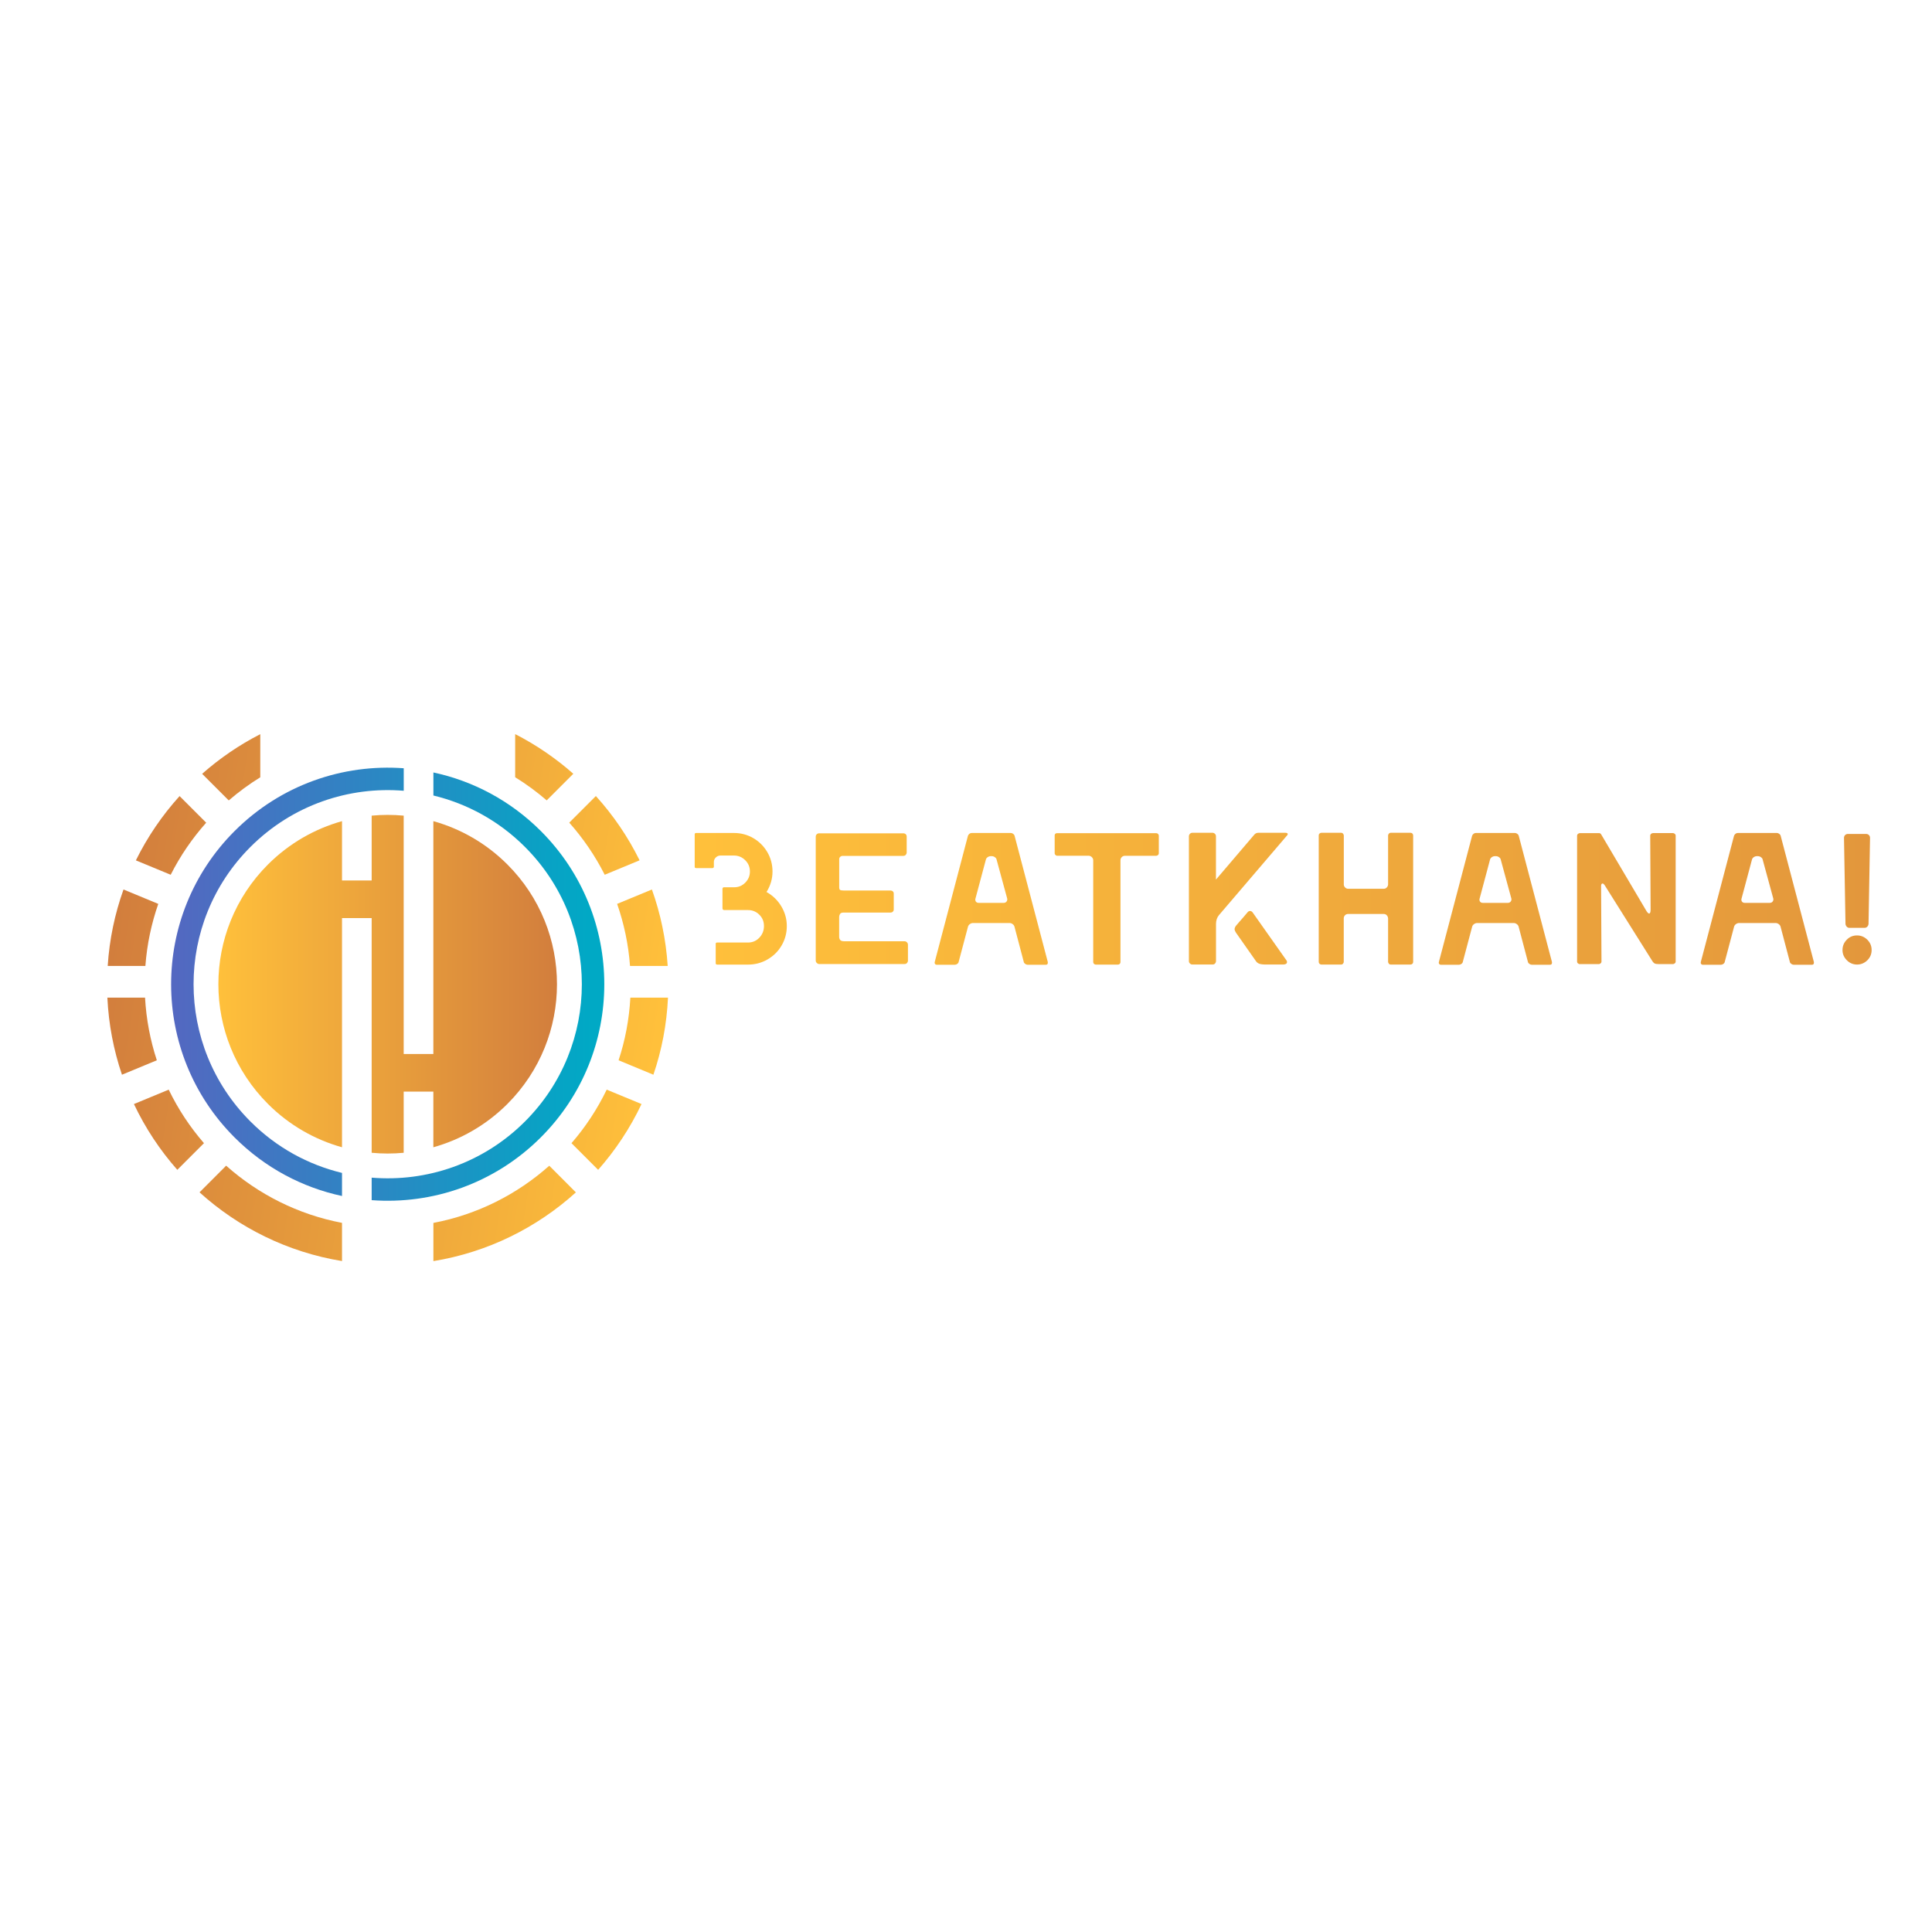 <?xml version="1.0" encoding="utf-8"?>
<!-- Generator: Adobe Illustrator 19.0.0, SVG Export Plug-In . SVG Version: 6.00 Build 0)  -->
<svg version="1.1" id="Layer_1" xmlns="http://www.w3.org/2000/svg" xmlns:xlink="http://www.w3.org/1999/xlink" x="0px" y="0px"
	 viewBox="0 0 4000 4000" style="enable-background:new 0 0 4000 4000;" xml:space="preserve">
<style type="text/css">
	.st0{fill:url(#XMLID_70_);}
	.st1{fill:url(#XMLID_71_);}
	.st2{fill:url(#XMLID_72_);}
	.st3{fill:url(#XMLID_73_);}
	.st4{fill:url(#XMLID_74_);}
	.st5{fill:url(#XMLID_75_);}
	.st6{fill:url(#XMLID_76_);}
	.st7{fill:url(#XMLID_77_);}
	.st8{fill:url(#XMLID_78_);}
	.st9{fill:url(#XMLID_79_);}
	.st10{fill:url(#XMLID_80_);}
	.st11{fill:url(#XMLID_81_);}
	.st12{fill:url(#XMLID_82_);}
	.st13{fill:url(#XMLID_83_);}
	.st14{fill:url(#XMLID_84_);}
	.st15{fill:url(#XMLID_85_);}
	.st16{fill:url(#XMLID_86_);}
	.st17{fill:url(#XMLID_87_);}
	.st18{fill:url(#XMLID_88_);}
	.st19{fill:url(#XMLID_89_);}
	.st20{fill:url(#XMLID_90_);}
	.st21{fill:url(#XMLID_91_);}
	.st22{fill:url(#XMLID_92_);}
	.st23{fill:url(#XMLID_93_);}
	.st24{fill:url(#XMLID_94_);}
</style>
<g id="XMLID_299_">
	<g id="XMLID_464_">
		<linearGradient id="XMLID_70_" gradientUnits="userSpaceOnUse" x1="1227.033" y1="2035.204" x2="363.026" y2="2030.559">
			<stop  offset="0" style="stop-color:#00A9C5"/>
			<stop  offset="1" style="stop-color:#5368C1"/>
		</linearGradient>
		<path id="XMLID_31_" class="st0" d="M708.1,2428.4c-69.5-16.8-135.4-52.2-189.6-106.5c-157-157-157-411.5,0-568.4
			c86.9-86.9,203.8-125.7,317.4-116.3v-46.6c-125.6-9.3-254.3,34.1-350.3,130.1c-175.1,175.1-175.1,459.1,0,634.2
			c63.4,63.4,140.9,103.8,222.5,121.3V2428.4z"/>
	</g>
	<g id="XMLID_317_">
		<linearGradient id="XMLID_71_" gradientUnits="userSpaceOnUse" x1="452.113" y1="2037.695" x2="1153.3" y2="2037.695">
			<stop  offset="0" style="stop-color:#FFC03B"/>
			<stop  offset="1" style="stop-color:#D27E3D"/>
		</linearGradient>
		<path id="XMLID_29_" class="st1" d="M769.5,1688.7v134.2h-61.4v-122.8c-56.1,15.7-109.1,45.6-153.3,89.7
			c-136.9,136.9-136.9,358.9,0,495.8c44.2,44.2,97.2,74,153.3,89.7v-474.5h61.4v485.9c22.1,2.1,44.3,2.1,66.3,0v-126.6h61.4v115.2
			c56.1-15.7,109.1-45.6,153.3-89.7c136.9-136.9,136.9-358.9,0-495.8c-44.2-44.2-97.2-74-153.3-89.7v482.1h-61.4v-493.5
			C813.8,1686.6,791.6,1686.6,769.5,1688.7z"/>
	</g>
	<g id="XMLID_300_">
		<linearGradient id="XMLID_72_" gradientUnits="userSpaceOnUse" x1="1226.982" y1="2044.748" x2="362.975" y2="2040.103">
			<stop  offset="0" style="stop-color:#00A9C5"/>
			<stop  offset="1" style="stop-color:#5368C1"/>
		</linearGradient>
		<path id="XMLID_27_" class="st2" d="M1119.8,1720.6c-63.4-63.4-140.9-103.8-222.5-121.3v47.7c69.5,16.8,135.4,52.2,189.6,106.5
			c157,157,157,411.5,0,568.4c-86.9,86.9-203.8,125.7-317.4,116.3v46.6c125.6,9.3,254.3-34.1,350.3-130.1
			C1294.9,2179.7,1294.9,1895.7,1119.8,1720.6z"/>
	</g>
</g>
<g id="XMLID_202_">
	<linearGradient id="XMLID_73_" gradientUnits="userSpaceOnUse" x1="1400.957" y1="1888.859" x2="269.269" y2="1715.287">
		<stop  offset="0" style="stop-color:#FFC03B"/>
		<stop  offset="1" style="stop-color:#D27E3D"/>
	</linearGradient>
	<path id="XMLID_297_" class="st3" d="M353.4,1811.1c19.8-39.2,44.6-75.4,73.5-107.8l-55.1-55.1c-36,39.8-66.5,84.5-90.5,133.1
		L353.4,1811.1z"/>
	<linearGradient id="XMLID_74_" gradientUnits="userSpaceOnUse" x1="1369.483" y1="2094.071" x2="237.795" y2="1920.499">
		<stop  offset="0" style="stop-color:#FFC03B"/>
		<stop  offset="1" style="stop-color:#D27E3D"/>
	</linearGradient>
	<path id="XMLID_294_" class="st4" d="M301,1999.9c3.3-44.7,12.5-87.8,26.7-128.5l-72-29.8c-17.9,50-29.2,103.1-32.7,158.3H301z"/>
	<linearGradient id="XMLID_75_" gradientUnits="userSpaceOnUse" x1="1309.541" y1="2484.893" x2="177.852" y2="2311.321">
		<stop  offset="0" style="stop-color:#FFC03B"/>
		<stop  offset="1" style="stop-color:#D27E3D"/>
	</linearGradient>
	<path id="XMLID_237_" class="st5" d="M349.3,2256l-72,29.8c23.5,49.7,53.8,95.4,89.8,136.2l55.2-55.2
		C393.3,2333.4,368.7,2296.2,349.3,2256z"/>
	<linearGradient id="XMLID_76_" gradientUnits="userSpaceOnUse" x1="1336.695" y1="2307.853" x2="205.006" y2="2134.281">
		<stop  offset="0" style="stop-color:#FFC03B"/>
		<stop  offset="1" style="stop-color:#D27E3D"/>
	</linearGradient>
	<path id="XMLID_236_" class="st6" d="M324.7,2195.2c-13.5-41.1-21.9-84.6-24.4-129.7h-78c2.6,55.6,13.1,109.1,30.2,159.6
		L324.7,2195.2z"/>
	<linearGradient id="XMLID_77_" gradientUnits="userSpaceOnUse" x1="1288.863" y1="2619.715" x2="157.174" y2="2446.143">
		<stop  offset="0" style="stop-color:#FFC03B"/>
		<stop  offset="1" style="stop-color:#D27E3D"/>
	</linearGradient>
	<path id="XMLID_235_" class="st7" d="M413.1,2468.6c80.9,73.2,182.5,123.9,295,142.3v-79.1c-91-17.3-173.4-59.2-239.9-118.4
		L413.1,2468.6z"/>
	<linearGradient id="XMLID_78_" gradientUnits="userSpaceOnUse" x1="1425.391" y1="1729.551" x2="293.702" y2="1555.979">
		<stop  offset="0" style="stop-color:#FFC03B"/>
		<stop  offset="1" style="stop-color:#D27E3D"/>
	</linearGradient>
	<path id="XMLID_215_" class="st8" d="M473.6,1657.2c20.4-17.6,42.2-33.7,65.3-47.9V1520c-43.6,22.3-84,50-120.4,82.1L473.6,1657.2z
		"/>
</g>
<g id="XMLID_129_">
	<linearGradient id="XMLID_79_" gradientUnits="userSpaceOnUse" x1="1421.187" y1="1756.964" x2="289.498" y2="1583.392">
		<stop  offset="0" style="stop-color:#FFC03B"/>
		<stop  offset="1" style="stop-color:#D27E3D"/>
	</linearGradient>
	<path id="XMLID_201_" class="st9" d="M1252,1811.1l72.2-29.9c-24-48.6-54.5-93.3-90.5-133.1l-55.1,55.1
		C1207.4,1735.7,1232.2,1771.9,1252,1811.1z"/>
	<linearGradient id="XMLID_80_" gradientUnits="userSpaceOnUse" x1="1361.778" y1="2144.306" x2="230.09" y2="1970.734">
		<stop  offset="0" style="stop-color:#FFC03B"/>
		<stop  offset="1" style="stop-color:#D27E3D"/>
	</linearGradient>
	<path id="XMLID_200_" class="st10" d="M1305.1,2065.5c-2.5,45.1-10.8,88.6-24.4,129.7l72.1,29.9c17.2-50.4,27.6-104,30.2-159.6
		H1305.1z"/>
	<linearGradient id="XMLID_81_" gradientUnits="userSpaceOnUse" x1="1329.975" y1="2351.663" x2="198.286" y2="2178.091">
		<stop  offset="0" style="stop-color:#FFC03B"/>
		<stop  offset="1" style="stop-color:#D27E3D"/>
	</linearGradient>
	<path id="XMLID_196_" class="st11" d="M1256.1,2256c-19.4,40.2-44,77.5-72.9,110.8l55.2,55.2c35.9-40.7,66.3-86.5,89.8-136.2
		L1256.1,2256z"/>
	<linearGradient id="XMLID_82_" gradientUnits="userSpaceOnUse" x1="1298.725" y1="2555.416" x2="167.036" y2="2381.844">
		<stop  offset="0" style="stop-color:#FFC03B"/>
		<stop  offset="1" style="stop-color:#D27E3D"/>
	</linearGradient>
	<path id="XMLID_139_" class="st12" d="M1137.2,2413.5c-66.5,59.2-148.8,101.1-239.9,118.4v79.1c112.5-18.4,214.1-69.1,295-142.3
		L1137.2,2413.5z"/>
	<linearGradient id="XMLID_83_" gradientUnits="userSpaceOnUse" x1="1394.481" y1="1931.082" x2="262.793" y2="1757.511">
		<stop  offset="0" style="stop-color:#FFC03B"/>
		<stop  offset="1" style="stop-color:#D27E3D"/>
	</linearGradient>
	<path id="XMLID_138_" class="st13" d="M1277.7,1871.4c14.2,40.7,23.4,83.8,26.7,128.5h78c-3.6-55.2-14.8-108.3-32.7-158.3
		L1277.7,1871.4z"/>
	<linearGradient id="XMLID_84_" gradientUnits="userSpaceOnUse" x1="1439.019" y1="1640.694" x2="307.331" y2="1467.122">
		<stop  offset="0" style="stop-color:#FFC03B"/>
		<stop  offset="1" style="stop-color:#D27E3D"/>
	</linearGradient>
	<path id="XMLID_133_" class="st14" d="M1187,1602c-36.4-32.1-76.8-59.8-120.4-82.1v89.3c23.1,14.2,44.9,30.3,65.3,47.9L1187,1602z"
		/>
</g>
<g id="XMLID_2_">
	<linearGradient id="XMLID_85_" gradientUnits="userSpaceOnUse" x1="1452.417" y1="1860.759" x2="5344.427" y2="1860.759">
		<stop  offset="0" style="stop-color:#FFC03B"/>
		<stop  offset="1" style="stop-color:#D27E3D"/>
	</linearGradient>
	<path id="XMLID_11_" class="st15" d="M1481.8,1994.2v-40.1c0-1.8,0.9-2.7,2.7-2.7h64.2c9.3,0,17.2-3.4,23.5-10.1
		c6.4-6.7,9.5-14.8,9.5-24.1s-3.2-17.2-9.7-23.5c-6.5-6.4-14.3-9.5-23.3-9.5h-49c-2.6,0-3.9-1.3-3.9-3.9v-40.5
		c0-0.5,0.3-1.1,0.8-1.8c0.5-0.6,1.2-1,1.9-1h21.8c8.8,0,16.4-3.2,22.8-9.7c6.4-6.5,9.5-14.1,9.5-23c0-9.1-3.2-16.9-9.7-23.3
		c-6.5-6.5-14.3-9.7-23.3-9.7h-28c-3.6,0-6.8,1.3-9.5,3.9c-2.7,2.6-4.1,5.7-4.1,9.3v10.1c0,0.8-0.3,1.4-1,1.9
		c-0.7,0.5-1.2,0.8-1.8,0.8h-33.8c-2.1,0-3.1-0.9-3.1-2.7v-67.3c0-1.8,1-2.7,3.1-2.7h78.2c14.5,0,27.9,3.6,40.1,10.7
		c12.2,7.1,21.8,16.8,29,29c7.1,12.2,10.7,25.6,10.7,40.1c0,15-4.2,29.2-12.4,42.4c13,7.3,23.2,17.2,30.7,29.8
		c7.5,12.6,11.3,26.1,11.3,40.7c0,14.5-3.6,27.9-10.7,40.1c-7.1,12.2-16.9,21.9-29.2,29c-12.3,7.1-25.7,10.7-40.3,10.7h-64.2
		C1482.7,1996.9,1481.8,1996,1481.8,1994.2z"/>
	<linearGradient id="XMLID_86_" gradientUnits="userSpaceOnUse" x1="1452.417" y1="1860.565" x2="5344.427" y2="1860.565">
		<stop  offset="0" style="stop-color:#FFC03B"/>
		<stop  offset="1" style="stop-color:#D27E3D"/>
	</linearGradient>
	<path id="XMLID_23_" class="st16" d="M1691,1993.6c-1.4-1.4-2.1-3-2.1-4.9v-256.4c0-2.1,0.7-3.8,2.1-5.1c1.4-1.3,3-1.9,4.9-1.9
		h174.3c2.1,0,3.8,0.7,5.1,1.9c1.3,1.3,1.9,3,1.9,5.1v32.7c0,1.8-0.7,3.4-1.9,4.9c-1.3,1.4-3,2.1-5.1,2.1h-125.7
		c-1.8,0-3.4,0.7-4.9,1.9c-1.4,1.3-2.1,3-2.1,5.1v57.2v1.2c0,2.3,0.5,4,1.6,4.9c1,0.9,3.5,1.4,7.4,1.4h97.3c1.8,0,3.4,0.6,4.7,1.8
		c1.3,1.2,1.9,2.7,1.9,4.5v33.1c0,1.8-0.7,3.3-1.9,4.5c-1.3,1.2-2.9,1.8-4.7,1.8H1746c-3.4,0-5.6,1-6.8,2.9c-1.2,1.9-1.8,4-1.8,6
		v41.2c0,2.6,0.7,4.8,2.1,6.6c1.4,1.8,4.3,2.7,8.8,2.7h124.5c1.8,0,3.4,0.7,4.9,2.1c1.4,1.4,2.1,3.2,2.1,5.3v32.7
		c0,1.8-0.7,3.4-1.9,4.9c-1.3,1.4-3,2.1-5.1,2.1h-177C1694,1995.8,1692.4,1995.1,1691,1993.6z"/>
	<linearGradient id="XMLID_87_" gradientUnits="userSpaceOnUse" x1="1452.417" y1="1860.954" x2="5344.427" y2="1860.954">
		<stop  offset="0" style="stop-color:#FFC03B"/>
		<stop  offset="1" style="stop-color:#D27E3D"/>
	</linearGradient>
	<path id="XMLID_30_" class="st17" d="M1935.9,1995.8c-0.8-1-1-2.2-0.8-3.5l68.9-261.8c0.5-1.6,1.5-2.9,2.9-4.1
		c1.4-1.2,3-1.8,4.9-1.8h80.9c1.6,0,3.1,0.5,4.7,1.6c1.6,1,2.6,2.3,3.1,3.9l68.9,261.8v1.2c0,2.9-1.3,4.3-3.9,4.3h-38.1
		c-1.6,0-3.2-0.6-4.9-1.8c-1.7-1.2-2.7-2.5-2.9-4.1l-19.1-72.4c-0.5-2.3-1.8-4.3-3.9-5.8c-2.1-1.6-4.3-2.3-6.6-2.3h-75.5
		c-2.3,0-4.5,0.8-6.6,2.3c-2.1,1.6-3.4,3.5-3.9,5.8l-19.1,72c-0.3,1.8-1.2,3.3-2.9,4.5c-1.7,1.2-3.3,1.8-4.9,1.8H1939
		C1937.7,1997.3,1936.6,1996.8,1935.9,1995.8z M2077.9,1869.3c2.6,0,4.6-0.9,6-2.7c1.4-1.8,1.9-3.9,1.4-6.2l-21.8-80.1
		c-0.3-2.1-1.4-3.9-3.5-5.4c-2.1-1.6-4.3-2.3-6.6-2.3h-2.3c-2.3,0-4.5,0.8-6.6,2.3c-2.1,1.6-3.2,3.4-3.5,5.4l-21.4,80.1l-0.4,1.9
		c0,2.1,0.6,3.8,1.9,5.1c1.3,1.3,3.1,1.9,5.4,1.9H2077.9z"/>
	<linearGradient id="XMLID_88_" gradientUnits="userSpaceOnUse" x1="1452.417" y1="1860.954" x2="5344.427" y2="1860.954">
		<stop  offset="0" style="stop-color:#FFC03B"/>
		<stop  offset="1" style="stop-color:#D27E3D"/>
	</linearGradient>
	<path id="XMLID_34_" class="st18" d="M2264.8,1995.4c-0.9-1-1.4-2.2-1.4-3.5V1781c0-2.3-1-4.5-2.9-6.4s-4.2-2.9-6.8-2.9h-65.4
		c-1,0-2.1-0.5-3.1-1.6c-1-1-1.6-2.1-1.6-3.1v-37.7c0-1.3,0.4-2.3,1.4-3.1c0.9-0.8,2-1.2,3.3-1.2h205.4c1.6,0,2.9,0.5,3.9,1.6
		c1,1,1.6,2.2,1.6,3.5v36.6c0,1.3-0.5,2.5-1.6,3.5c-1,1-2.3,1.6-3.9,1.6h-64.6c-2.6,0-4.8,0.9-6.6,2.7c-1.8,1.8-2.7,4-2.7,6.6v210.9
		c0,1.3-0.5,2.5-1.4,3.5c-0.9,1-2.1,1.6-3.7,1.6h-46.3C2267,1996.9,2265.7,1996.4,2264.8,1995.4z"/>
	<linearGradient id="XMLID_89_" gradientUnits="userSpaceOnUse" x1="1452.417" y1="1860.565" x2="5344.427" y2="1860.565">
		<stop  offset="0" style="stop-color:#FFC03B"/>
		<stop  offset="1" style="stop-color:#D27E3D"/>
	</linearGradient>
	<path id="XMLID_36_" class="st19" d="M2463.6,1994.8c-1.4-1.4-2.1-3-2.1-4.9v-258.3c0-2.1,0.7-3.8,2.1-5.3c1.4-1.4,3-2.1,4.9-2.1
		h42c1.8,0,3.4,0.7,4.9,2.1c1.4,1.4,2.1,3.2,2.1,5.3v89.5l79-92.6c2.3-2.9,5.2-4.3,8.6-4.3h55.6c2.9,0,4.5,0.5,5.1,1.6
		c0.5,1,0.4,2.1-0.4,3.1l-141.6,165.7c-4.2,4.9-6.2,11.2-6.2,18.7v76.6c0,1.8-0.7,3.4-1.9,4.9c-1.3,1.4-3,2.1-5.1,2.1h-42
		C2466.7,1996.9,2465,1996.2,2463.6,1994.8z M2606,1994.8c-2.5-1.2-4.5-2.9-6-5.3l-41.2-58.7c-1.8-2.9-2.7-5.2-2.7-7
		c0-2.3,1-4.8,3.1-7.4c2.1-2.3,4.5-5.1,7.2-8.4c2.7-3.2,5.4-6.3,8-9.1l8.2-9.7c1.6-2.1,3.4-3.1,5.4-3.1c2.3,0,4.3,1.2,5.8,3.5
		l70,99.2c0.5,1,0.8,1.9,0.8,2.7c0,3.4-2.3,5.2-7,5.4h-39.7C2612.4,1996.7,2608.5,1996,2606,1994.8z"/>
	<linearGradient id="XMLID_90_" gradientUnits="userSpaceOnUse" x1="1452.417" y1="1860.565" x2="5344.427" y2="1860.565">
		<stop  offset="0" style="stop-color:#FFC03B"/>
		<stop  offset="1" style="stop-color:#D27E3D"/>
	</linearGradient>
	<path id="XMLID_57_" class="st20" d="M2731.9,1995.4c-1-1-1.6-2.3-1.6-3.9v-261.8c0-1.6,0.5-2.9,1.6-3.9c1-1,2.3-1.6,3.9-1.6h40.9
		c1.6,0,2.9,0.6,3.9,1.8c1,1.2,1.6,2.4,1.6,3.7v101.5c0,2.3,0.9,4.4,2.7,6.2c1.8,1.8,3.9,2.7,6.2,2.7h73.9c2.3,0,4.3-0.8,6-2.5
		c1.7-1.7,2.7-3.8,2.9-6.4v-101.5c0-1.3,0.5-2.5,1.6-3.7c1-1.2,2.3-1.8,3.9-1.8h40.9c1.6,0,2.9,0.5,3.9,1.6c1,1,1.6,2.3,1.6,3.9
		v261.8c0,1.6-0.5,2.9-1.6,3.9c-1,1-2.3,1.6-3.9,1.6h-40.9c-1.6,0-2.9-0.6-3.9-1.8c-1-1.2-1.6-2.4-1.6-3.7v-90.3
		c-0.3-2.6-1.2-4.7-2.9-6.4c-1.7-1.7-3.7-2.5-6-2.5H2791c-2.3,0-4.3,0.8-6,2.3c-1.7,1.6-2.7,3.6-2.9,6.2v90.7c0,1.3-0.5,2.5-1.6,3.7
		c-1,1.2-2.3,1.8-3.9,1.8h-40.9C2734.2,1996.9,2732.9,1996.4,2731.9,1995.4z"/>
	<linearGradient id="XMLID_91_" gradientUnits="userSpaceOnUse" x1="1452.417" y1="1860.954" x2="5344.427" y2="1860.954">
		<stop  offset="0" style="stop-color:#FFC03B"/>
		<stop  offset="1" style="stop-color:#D27E3D"/>
	</linearGradient>
	<path id="XMLID_59_" class="st21" d="M2979.7,1995.8c-0.8-1-1-2.2-0.8-3.5l68.9-261.8c0.5-1.6,1.5-2.9,2.9-4.1
		c1.4-1.2,3-1.8,4.9-1.8h80.9c1.6,0,3.1,0.5,4.7,1.6c1.6,1,2.6,2.3,3.1,3.9l68.9,261.8v1.2c0,2.9-1.3,4.3-3.9,4.3h-38.1
		c-1.6,0-3.2-0.6-4.9-1.8c-1.7-1.2-2.7-2.5-2.9-4.1l-19.1-72.4c-0.5-2.3-1.8-4.3-3.9-5.8c-2.1-1.6-4.3-2.3-6.6-2.3h-75.5
		c-2.3,0-4.5,0.8-6.6,2.3c-2.1,1.6-3.4,3.5-3.9,5.8l-19.1,72c-0.3,1.8-1.2,3.3-2.9,4.5c-1.7,1.2-3.3,1.8-4.9,1.8h-38.1
		C2981.5,1997.3,2980.5,1996.8,2979.7,1995.8z M3121.7,1869.3c2.6,0,4.6-0.9,6-2.7c1.4-1.8,1.9-3.9,1.4-6.2l-21.8-80.1
		c-0.3-2.1-1.4-3.9-3.5-5.4c-2.1-1.6-4.3-2.3-6.6-2.3h-2.3c-2.3,0-4.5,0.8-6.6,2.3c-2.1,1.6-3.2,3.4-3.5,5.4l-21.4,80.1l-0.4,1.9
		c0,2.1,0.6,3.8,1.9,5.1c1.3,1.3,3.1,1.9,5.4,1.9H3121.7z"/>
	<linearGradient id="XMLID_92_" gradientUnits="userSpaceOnUse" x1="1452.417" y1="1860.564" x2="5344.427" y2="1860.564">
		<stop  offset="0" style="stop-color:#FFC03B"/>
		<stop  offset="1" style="stop-color:#D27E3D"/>
	</linearGradient>
	<path id="XMLID_62_" class="st22" d="M3267,1994.6c-1.2-1-1.8-2.3-1.8-3.9v-260.3c0-1.6,0.6-2.9,1.8-3.9c1.2-1,2.5-1.6,4.1-1.6
		h39.7c1.8,0,3.2,0.9,4.3,2.7l92.2,156c2.9,5.2,5.2,7.8,7,7.8c2.1,0,3.1-2.9,3.1-8.6l-0.8-152.5c0-1.6,0.6-2.9,1.8-3.9
		c1.2-1,2.5-1.6,4.1-1.6h40.9c1.6,0,2.9,0.5,4.1,1.6c1.2,1,1.8,2.3,1.8,3.9v260.3c0,1.6-0.6,2.9-1.8,3.9c-1.2,1-2.5,1.6-4.1,1.6
		h-27.6c-4.7,0-7.9-0.4-9.7-1.2c-1.8-0.8-3.8-2.9-5.8-6.2l-98-156c-1.6-2.3-3-3.5-4.3-3.5c-2.1,0-3.1,1.8-3.1,5.4l0.8,156
		c0,1.6-0.6,2.9-1.8,3.9c-1.2,1-2.4,1.6-3.7,1.6h-38.9C3269.5,1996.2,3268.2,1995.6,3267,1994.6z"/>
	<linearGradient id="XMLID_93_" gradientUnits="userSpaceOnUse" x1="1452.417" y1="1860.954" x2="5344.427" y2="1860.954">
		<stop  offset="0" style="stop-color:#FFC03B"/>
		<stop  offset="1" style="stop-color:#D27E3D"/>
	</linearGradient>
	<path id="XMLID_64_" class="st23" d="M3522,1995.8c-0.8-1-1-2.2-0.8-3.5l68.9-261.8c0.5-1.6,1.5-2.9,2.9-4.1c1.4-1.2,3-1.8,4.9-1.8
		h80.9c1.6,0,3.1,0.5,4.7,1.6c1.6,1,2.6,2.3,3.1,3.9l68.9,261.8v1.2c0,2.9-1.3,4.3-3.9,4.3h-38.1c-1.6,0-3.2-0.6-4.9-1.8
		c-1.7-1.2-2.7-2.5-2.9-4.1l-19.1-72.4c-0.5-2.3-1.8-4.3-3.9-5.8c-2.1-1.6-4.3-2.3-6.6-2.3h-75.5c-2.3,0-4.5,0.8-6.6,2.3
		c-2.1,1.6-3.4,3.5-3.9,5.8l-19.1,72c-0.3,1.8-1.2,3.3-2.9,4.5c-1.7,1.2-3.3,1.8-4.9,1.8h-38.1
		C3523.9,1997.3,3522.8,1996.8,3522,1995.8z M3664,1869.3c2.6,0,4.6-0.9,6-2.7c1.4-1.8,1.9-3.9,1.4-6.2l-21.8-80.1
		c-0.3-2.1-1.4-3.9-3.5-5.4c-2.1-1.6-4.3-2.3-6.6-2.3h-2.3c-2.3,0-4.5,0.8-6.6,2.3c-2.1,1.6-3.2,3.4-3.5,5.4l-21.4,80.1l-0.4,1.9
		c0,2.1,0.6,3.8,1.9,5.1c1.3,1.3,3.1,1.9,5.4,1.9H3664z"/>
	<linearGradient id="XMLID_94_" gradientUnits="userSpaceOnUse" x1="1452.417" y1="1861.732" x2="5344.427" y2="1861.732">
		<stop  offset="0" style="stop-color:#FFC03B"/>
		<stop  offset="1" style="stop-color:#D27E3D"/>
	</linearGradient>
	<path id="XMLID_67_" class="st24" d="M3823.6,1988c-6-6-8.9-13-8.9-21c0-8.3,2.9-15.4,8.8-21.4c5.8-6,12.9-8.9,21.2-8.9
		c8.3,0,15.4,3,21.4,8.9c6,6,8.9,13.1,8.9,21.4c0,8.3-3,15.4-8.9,21.2c-6,5.8-13.1,8.8-21.4,8.8
		C3836.5,1996.9,3829.5,1994,3823.6,1988z M3823.6,1918.7c-1.6-1.6-2.5-3.5-2.7-5.8l-3.1-178.2c0-2.3,0.8-4.3,2.3-5.8
		s3.5-2.3,5.8-2.3h37.7c2.3,0,4.3,0.8,5.8,2.3c1.6,1.6,2.3,3.5,2.3,5.8l-3.1,178.2c-0.3,2.3-1.2,4.3-2.7,5.8
		c-1.6,1.6-3.5,2.3-5.8,2.3h-30.7C3827.1,1921.1,3825.1,1920.3,3823.6,1918.7z"/>
</g>
</svg>
